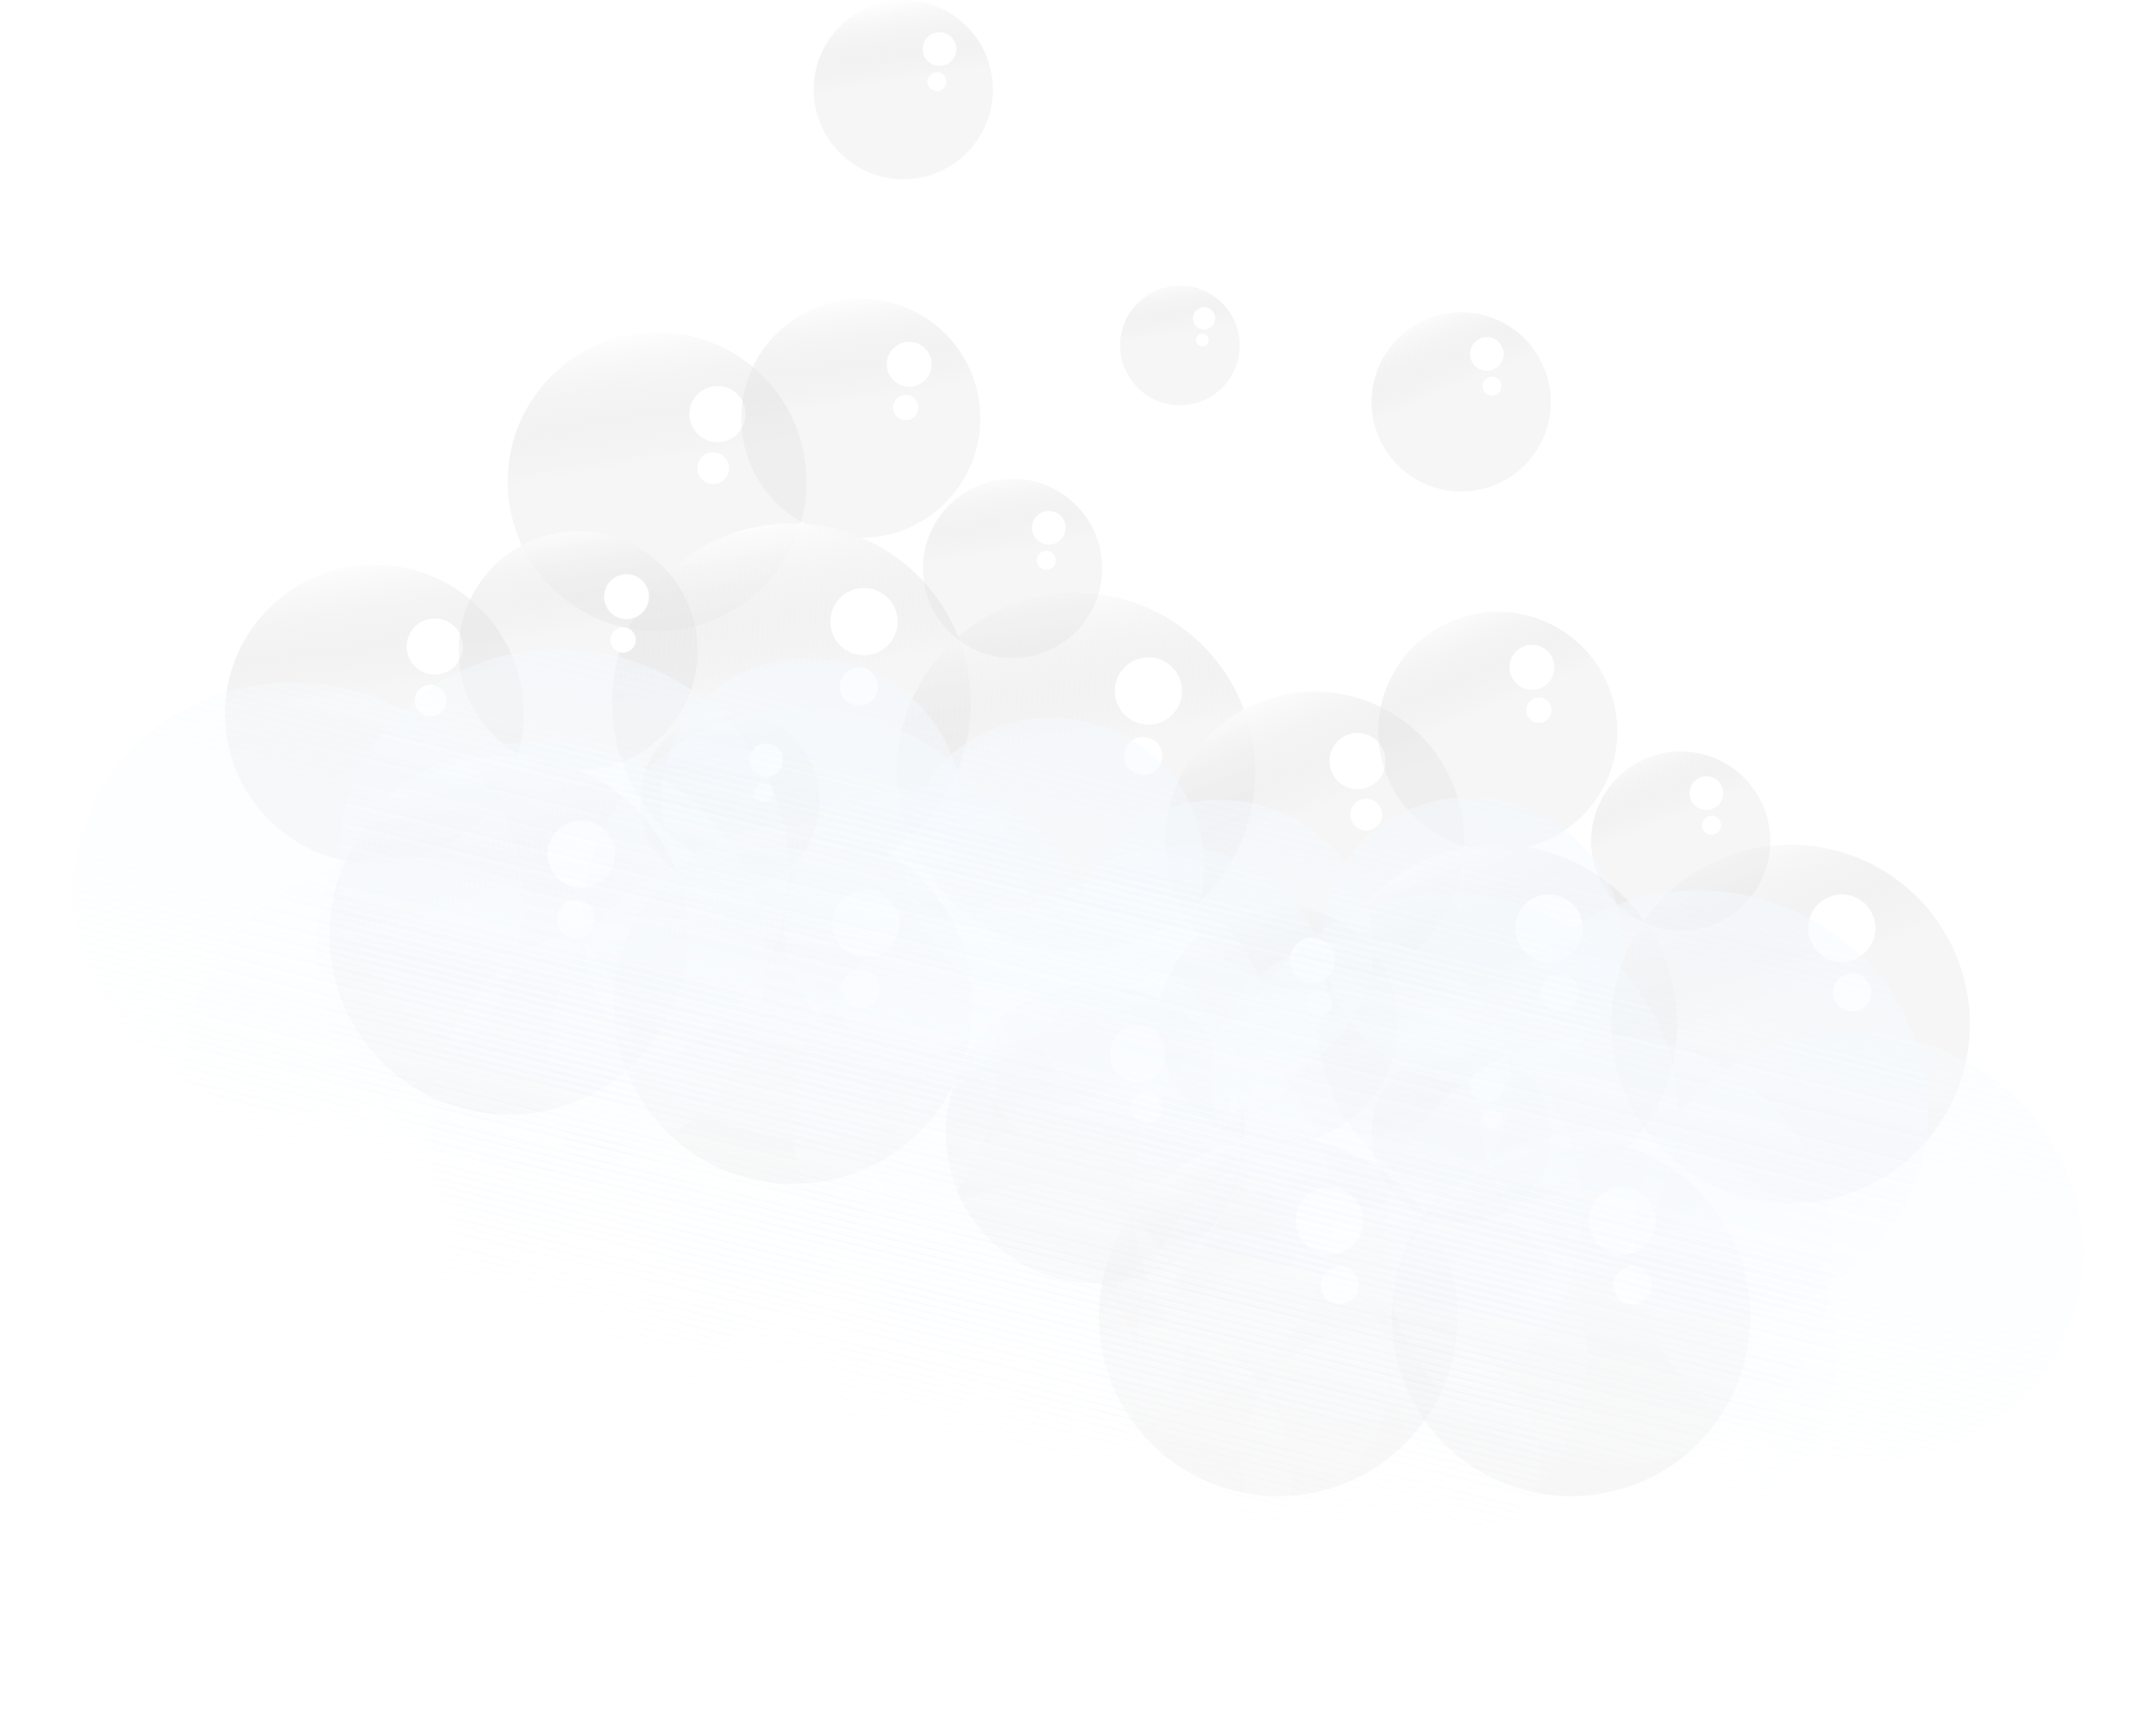 <svg width="30" height="24" viewBox="0 0 30 24" fill="none" xmlns="http://www.w3.org/2000/svg">
<circle cx="9.143" cy="6.701" r="2.079" transform="rotate(178.702 9.143 6.701)" fill="url(#paint0_linear_283_1875)"/>
<circle r="0.384" transform="matrix(1.018 -0.023 -0.023 -1.018 9.984 5.761)" fill="white"/>
<circle r="0.217" transform="matrix(1.018 -0.023 -0.023 -1.018 9.924 6.514)" fill="white"/>
<circle cx="11.978" cy="5.82" r="1.663" transform="rotate(178.702 11.978 5.82)" fill="url(#paint1_linear_283_1875)"/>
<circle r="0.307" transform="matrix(1.018 -0.023 -0.023 -1.018 12.651 5.068)" fill="white"/>
<circle r="0.173" transform="matrix(1.018 -0.023 -0.023 -1.018 12.603 5.67)" fill="white"/>
<circle cx="12.569" cy="1.247" r="1.247" transform="rotate(178.702 12.569 1.247)" fill="url(#paint2_linear_283_1875)"/>
<circle r="0.23" transform="matrix(1.018 -0.023 -0.023 -1.018 13.073 0.683)" fill="white"/>
<circle r="0.13" transform="matrix(1.018 -0.023 -0.023 -1.018 13.037 1.135)" fill="white"/>
<circle cx="16.418" cy="4.806" r="0.832" transform="rotate(178.702 16.418 4.806)" fill="url(#paint3_linear_283_1875)"/>
<circle r="0.153" transform="matrix(1.018 -0.023 -0.023 -1.018 16.755 4.43)" fill="white"/>
<circle r="0.087" transform="matrix(1.018 -0.023 -0.023 -1.018 16.731 4.731)" fill="white"/>
<circle cx="11.013" cy="9.778" r="2.495" transform="rotate(178.702 11.013 9.778)" fill="url(#paint4_linear_283_1875)"/>
<circle r="0.46" transform="matrix(1.018 -0.023 -0.023 -1.018 12.022 8.649)" fill="white"/>
<circle r="0.26" transform="matrix(1.018 -0.023 -0.023 -1.018 11.951 9.553)" fill="white"/>
<circle cx="14.971" cy="10.743" r="2.495" transform="rotate(178.702 14.971 10.743)" fill="url(#paint5_linear_283_1875)"/>
<circle r="0.46" transform="matrix(1.018 -0.023 -0.023 -1.018 15.98 9.614)" fill="white"/>
<circle r="0.26" transform="matrix(1.018 -0.023 -0.023 -1.018 15.908 10.518)" fill="white"/>
<circle cx="14.09" cy="7.908" r="1.247" transform="rotate(178.702 14.09 7.908)" fill="url(#paint6_linear_283_1875)"/>
<circle r="0.23" transform="matrix(1.018 -0.023 -0.023 -1.018 14.594 7.343)" fill="white"/>
<circle r="0.13" transform="matrix(1.018 -0.023 -0.023 -1.018 14.559 7.795)" fill="white"/>
<circle cx="5.21" cy="9.935" r="2.079" transform="rotate(178.702 5.21 9.935)" fill="url(#paint7_linear_283_1875)"/>
<circle r="0.384" transform="matrix(1.018 -0.023 -0.023 -1.018 6.05 8.995)" fill="white"/>
<circle r="0.217" transform="matrix(1.018 -0.023 -0.023 -1.018 5.991 9.748)" fill="white"/>
<circle cx="8.045" cy="9.054" r="1.663" transform="rotate(178.702 8.045 9.054)" fill="url(#paint8_linear_283_1875)"/>
<circle r="0.307" transform="matrix(1.018 -0.023 -0.023 -1.018 8.718 8.302)" fill="white"/>
<circle r="0.173" transform="matrix(1.018 -0.023 -0.023 -1.018 8.67 8.904)" fill="white"/>
<circle cx="7.08" cy="13.012" r="2.495" transform="rotate(178.702 7.08 13.012)" fill="url(#paint9_linear_283_1875)"/>
<circle r="0.46" transform="matrix(1.018 -0.023 -0.023 -1.018 8.089 11.883)" fill="white"/>
<circle r="0.26" transform="matrix(1.018 -0.023 -0.023 -1.018 8.017 12.787)" fill="white"/>
<circle cx="11.038" cy="13.977" r="2.495" transform="rotate(178.702 11.038 13.977)" fill="url(#paint10_linear_283_1875)"/>
<circle r="0.46" transform="matrix(1.018 -0.023 -0.023 -1.018 12.047 12.848)" fill="white"/>
<circle r="0.26" transform="matrix(1.018 -0.023 -0.023 -1.018 11.975 13.752)" fill="white"/>
<circle cx="10.157" cy="11.142" r="1.247" transform="rotate(178.702 10.157 11.142)" fill="url(#paint11_linear_283_1875)"/>
<circle r="0.23" transform="matrix(1.018 -0.023 -0.023 -1.018 10.661 10.577)" fill="white"/>
<circle r="0.13" transform="matrix(1.018 -0.023 -0.023 -1.018 10.625 11.029)" fill="white"/>
<circle cx="18.295" cy="11.702" r="2.079" transform="rotate(165 18.295 11.702)" fill="url(#paint12_linear_283_1875)"/>
<circle r="0.384" transform="matrix(0.984 -0.264 -0.264 -0.984 18.89 10.589)" fill="white"/>
<circle r="0.217" transform="matrix(0.984 -0.264 -0.264 -0.984 19.01 11.335)" fill="white"/>
<circle cx="20.841" cy="10.175" r="1.663" transform="rotate(165 20.841 10.175)" fill="url(#paint13_linear_283_1875)"/>
<circle r="0.307" transform="matrix(0.984 -0.264 -0.264 -0.984 21.317 9.284)" fill="white"/>
<circle r="0.173" transform="matrix(0.984 -0.264 -0.264 -0.984 21.413 9.881)" fill="white"/>
<circle cx="20.332" cy="5.592" r="1.247" transform="rotate(165 20.332 5.592)" fill="url(#paint14_linear_283_1875)"/>
<circle r="0.23" transform="matrix(0.984 -0.264 -0.264 -0.984 20.689 4.924)" fill="white"/>
<circle r="0.13" transform="matrix(0.984 -0.264 -0.264 -0.984 20.761 5.372)" fill="white"/>
<circle cx="20.841" cy="14.248" r="2.495" transform="rotate(165 20.841 14.248)" fill="url(#paint15_linear_283_1875)"/>
<circle r="0.46" transform="matrix(0.984 -0.264 -0.264 -0.984 21.554 12.913)" fill="white"/>
<circle r="0.26" transform="matrix(0.984 -0.264 -0.264 -0.984 21.699 13.808)" fill="white"/>
<circle cx="24.915" cy="14.248" r="2.495" transform="rotate(165 24.915 14.248)" fill="url(#paint16_linear_283_1875)"/>
<circle r="0.46" transform="matrix(0.984 -0.264 -0.264 -0.984 25.628 12.913)" fill="white"/>
<circle r="0.26" transform="matrix(0.984 -0.264 -0.264 -0.984 25.772 13.808)" fill="white"/>
<circle cx="23.387" cy="11.702" r="1.247" transform="rotate(165 23.387 11.702)" fill="url(#paint17_linear_283_1875)"/>
<circle r="0.23" transform="matrix(0.984 -0.264 -0.264 -0.984 23.744 11.035)" fill="white"/>
<circle r="0.13" transform="matrix(0.984 -0.264 -0.264 -0.984 23.816 11.482)" fill="white"/>
<circle cx="15.24" cy="15.776" r="2.079" transform="rotate(165 15.24 15.776)" fill="url(#paint18_linear_283_1875)"/>
<circle r="0.384" transform="matrix(0.984 -0.264 -0.264 -0.984 15.834 14.663)" fill="white"/>
<circle r="0.217" transform="matrix(0.984 -0.264 -0.264 -0.984 15.955 15.409)" fill="white"/>
<circle cx="17.786" cy="14.248" r="1.663" transform="rotate(165 17.786 14.248)" fill="url(#paint19_linear_283_1875)"/>
<circle r="0.307" transform="matrix(0.984 -0.264 -0.264 -0.984 18.262 13.358)" fill="white"/>
<circle r="0.173" transform="matrix(0.984 -0.264 -0.264 -0.984 18.358 13.955)" fill="white"/>
<circle cx="17.786" cy="18.322" r="2.495" transform="rotate(165 17.786 18.322)" fill="url(#paint20_linear_283_1875)"/>
<circle r="0.46" transform="matrix(0.984 -0.264 -0.264 -0.984 18.499 16.986)" fill="white"/>
<circle r="0.26" transform="matrix(0.984 -0.264 -0.264 -0.984 18.644 17.882)" fill="white"/>
<circle cx="21.86" cy="18.322" r="2.495" transform="rotate(165 21.86 18.322)" fill="url(#paint21_linear_283_1875)"/>
<circle r="0.46" transform="matrix(0.984 -0.264 -0.264 -0.984 22.573 16.986)" fill="white"/>
<circle r="0.26" transform="matrix(0.984 -0.264 -0.264 -0.984 22.717 17.882)" fill="white"/>
<circle cx="20.332" cy="15.776" r="1.247" transform="rotate(165 20.332 15.776)" fill="url(#paint22_linear_283_1875)"/>
<circle r="0.23" transform="matrix(0.984 -0.264 -0.264 -0.984 20.689 15.108)" fill="white"/>
<circle r="0.13" transform="matrix(0.984 -0.264 -0.264 -0.984 20.761 15.556)" fill="white"/>
<g filter="url(#filter0_f_283_1875)">
<path d="M7.193 13.229C6.803 14.829 5.123 15.794 3.44 15.384C1.758 14.974 0.71 13.344 1.1 11.744C1.49 10.143 3.17 9.178 4.853 9.589C6.536 9.999 7.583 11.629 7.193 13.229Z" fill="url(#paint23_linear_283_1875)" fill-opacity="0.5"/>
<path d="M8.753 15.656C8.363 17.256 6.683 18.221 5 17.811C3.318 17.401 2.27 15.771 2.66 14.171C3.05 12.57 4.731 11.605 6.413 12.016C8.096 12.426 9.144 14.056 8.753 15.656Z" fill="url(#paint24_linear_283_1875)" fill-opacity="0.5"/>
<path d="M10.893 12.767C10.502 14.367 8.822 15.332 7.139 14.921C5.457 14.511 4.409 12.881 4.799 11.281C5.189 9.681 6.87 8.716 8.552 9.126C10.235 9.536 11.283 11.166 10.893 12.767Z" fill="url(#paint25_linear_283_1875)" fill-opacity="0.5"/>
<path d="M13.807 15.524C13.416 17.124 11.736 18.089 10.053 17.679C8.371 17.268 7.323 15.639 7.713 14.038C8.103 12.438 9.784 11.473 11.466 11.883C13.149 12.293 14.197 13.923 13.807 15.524Z" fill="url(#paint26_linear_283_1875)" fill-opacity="0.5"/>
<path d="M13.316 11.652C13.056 12.719 11.936 13.362 10.814 13.089C9.692 12.815 8.994 11.729 9.254 10.662C9.514 9.595 10.634 8.951 11.756 9.225C12.878 9.498 13.576 10.585 13.316 11.652Z" fill="url(#paint27_linear_283_1875)" fill-opacity="0.5"/>
<path d="M17.584 14.739C17.324 15.806 16.204 16.449 15.082 16.176C13.96 15.902 13.262 14.816 13.522 13.749C13.782 12.682 14.902 12.039 16.024 12.312C17.146 12.586 17.844 13.672 17.584 14.739Z" fill="url(#paint28_linear_283_1875)" fill-opacity="0.5"/>
<path d="M10.235 18.405C9.975 19.472 8.855 20.115 7.733 19.842C6.611 19.568 5.913 18.482 6.173 17.415C6.433 16.348 7.553 15.705 8.675 15.978C9.797 16.252 10.495 17.338 10.235 18.405Z" fill="url(#paint29_linear_283_1875)" fill-opacity="0.5"/>
<path d="M15.033 13.435C14.773 14.502 13.653 15.145 12.531 14.872C11.409 14.598 10.711 13.512 10.971 12.445C11.231 11.378 12.351 10.735 13.473 11.008C14.595 11.281 15.293 12.368 15.033 13.435Z" fill="url(#paint30_linear_283_1875)" fill-opacity="0.5"/>
<path d="M22.728 17.387C22.67 15.735 24.022 14.381 25.748 14.363C27.474 14.345 28.921 15.67 28.98 17.322C29.038 18.974 27.686 20.327 25.96 20.345C24.234 20.363 22.787 19.039 22.728 17.387Z" fill="url(#paint31_linear_283_1875)" fill-opacity="0.5"/>
<path d="M20.574 15.414C20.515 13.762 21.867 12.409 23.593 12.39C25.32 12.373 26.767 13.697 26.825 15.349C26.884 17.001 25.532 18.355 23.806 18.373C22.079 18.391 20.632 17.066 20.574 15.414Z" fill="url(#paint32_linear_283_1875)" fill-opacity="0.5"/>
<path d="M19.302 18.752C19.244 17.1 20.596 15.746 22.322 15.729C24.048 15.711 25.495 17.035 25.554 18.687C25.613 20.339 24.261 21.693 22.534 21.711C20.808 21.729 19.361 20.404 19.302 18.752Z" fill="url(#paint33_linear_283_1875)" fill-opacity="0.5"/>
<path d="M15.759 16.794C15.7 15.142 17.052 13.789 18.778 13.771C20.505 13.753 21.952 15.077 22.01 16.729C22.069 18.381 20.717 19.735 18.991 19.753C17.264 19.771 15.817 18.446 15.759 16.794Z" fill="url(#paint34_linear_283_1875)" fill-opacity="0.5"/>
<path d="M17.278 20.436C17.239 19.334 18.14 18.432 19.291 18.42C20.442 18.408 21.406 19.291 21.445 20.392C21.484 21.494 20.583 22.396 19.432 22.408C18.281 22.42 17.317 21.537 17.278 20.436Z" fill="url(#paint35_linear_283_1875)" fill-opacity="0.5"/>
<path d="M12.345 18.492C12.306 17.391 13.207 16.488 14.358 16.476C15.509 16.464 16.473 17.347 16.512 18.449C16.551 19.55 15.65 20.453 14.499 20.465C13.348 20.477 12.384 19.593 12.345 18.492Z" fill="url(#paint36_linear_283_1875)" fill-opacity="0.5"/>
<path d="M18.407 13.109C18.368 12.008 19.27 11.106 20.421 11.094C21.571 11.082 22.536 11.965 22.575 13.066C22.614 14.167 21.713 15.07 20.562 15.082C19.411 15.094 18.447 14.211 18.407 13.109Z" fill="url(#paint37_linear_283_1875)" fill-opacity="0.5"/>
<path d="M15.147 19.128C15.108 18.027 16.009 17.124 17.16 17.112C18.311 17.1 19.275 17.983 19.314 19.085C19.353 20.186 18.452 21.088 17.301 21.1C16.15 21.112 15.186 20.229 15.147 19.128Z" fill="url(#paint38_linear_283_1875)" fill-opacity="0.5"/>
<path d="M10.579 14.055C10.188 15.655 8.508 16.62 6.825 16.209C5.143 15.799 4.095 14.169 4.485 12.569C4.875 10.969 6.556 10.004 8.238 10.414C9.921 10.824 10.969 12.454 10.579 14.055Z" fill="url(#paint39_linear_283_1875)" fill-opacity="0.5"/>
<path d="M12.139 16.482C11.748 18.082 10.068 19.047 8.385 18.636C6.703 18.226 5.655 16.596 6.045 14.996C6.435 13.396 8.116 12.431 9.798 12.841C11.481 13.251 12.529 14.881 12.139 16.482Z" fill="url(#paint40_linear_283_1875)" fill-opacity="0.5"/>
<path d="M14.278 13.592C13.887 15.192 12.207 16.157 10.524 15.747C8.842 15.337 7.794 13.707 8.184 12.106C8.574 10.506 10.255 9.541 11.937 9.951C13.62 10.362 14.668 11.992 14.278 13.592Z" fill="url(#paint41_linear_283_1875)" fill-opacity="0.5"/>
<path d="M17.192 16.349C16.802 17.949 15.121 18.914 13.439 18.504C11.756 18.094 10.708 16.464 11.098 14.864C11.489 13.263 13.169 12.298 14.852 12.709C16.534 13.119 17.582 14.749 17.192 16.349Z" fill="url(#paint42_linear_283_1875)" fill-opacity="0.5"/>
<path d="M16.701 12.477C16.441 13.544 15.321 14.187 14.199 13.914C13.077 13.64 12.379 12.554 12.639 11.487C12.899 10.42 14.019 9.777 15.141 10.05C16.263 10.324 16.961 11.41 16.701 12.477Z" fill="url(#paint43_linear_283_1875)" fill-opacity="0.5"/>
<path d="M20.97 15.565C20.709 16.631 19.589 17.275 18.467 17.001C17.346 16.728 16.647 15.641 16.907 14.574C17.167 13.507 18.288 12.864 19.409 13.137C20.531 13.411 21.23 14.498 20.97 15.565Z" fill="url(#paint44_linear_283_1875)" fill-opacity="0.5"/>
<path d="M13.62 19.23C13.36 20.297 12.24 20.941 11.118 20.667C9.996 20.393 9.298 19.307 9.558 18.24C9.818 17.173 10.938 16.53 12.06 16.803C13.182 17.077 13.88 18.163 13.62 19.23Z" fill="url(#paint45_linear_283_1875)" fill-opacity="0.5"/>
<path d="M18.418 14.26C18.158 15.327 17.038 15.97 15.916 15.697C14.794 15.424 14.096 14.337 14.356 13.27C14.616 12.203 15.736 11.56 16.858 11.833C17.98 12.107 18.678 13.193 18.418 14.26Z" fill="url(#paint46_linear_283_1875)" fill-opacity="0.5"/>
<path d="M19.255 17.423C19.197 15.771 20.549 14.417 22.275 14.399C24.001 14.381 25.448 15.706 25.507 17.358C25.565 19.01 24.213 20.364 22.487 20.381C20.761 20.399 19.314 19.075 19.255 17.423Z" fill="url(#paint47_linear_283_1875)" fill-opacity="0.5"/>
<path d="M17.101 15.45C17.042 13.798 18.394 12.445 20.12 12.427C21.847 12.409 23.294 13.733 23.352 15.385C23.411 17.037 22.059 18.391 20.333 18.409C18.606 18.427 17.159 17.102 17.101 15.45Z" fill="url(#paint48_linear_283_1875)" fill-opacity="0.5"/>
<path d="M15.829 18.788C15.771 17.136 17.123 15.783 18.849 15.765C20.575 15.747 22.022 17.071 22.081 18.723C22.14 20.375 20.788 21.729 19.061 21.747C17.335 21.765 15.888 20.44 15.829 18.788Z" fill="url(#paint49_linear_283_1875)" fill-opacity="0.5"/>
<path d="M12.286 16.83C12.227 15.178 13.579 13.825 15.305 13.807C17.032 13.789 18.479 15.113 18.537 16.765C18.596 18.417 17.244 19.771 15.518 19.789C13.791 19.807 12.344 18.482 12.286 16.83Z" fill="url(#paint50_linear_283_1875)" fill-opacity="0.5"/>
<path d="M13.805 20.472C13.766 19.37 14.667 18.468 15.818 18.456C16.968 18.444 17.933 19.327 17.972 20.428C18.011 21.53 17.11 22.432 15.959 22.444C14.808 22.456 13.844 21.573 13.805 20.472Z" fill="url(#paint51_linear_283_1875)" fill-opacity="0.5"/>
<path d="M8.872 18.528C8.833 17.427 9.734 16.524 10.885 16.512C12.036 16.5 13 17.384 13.039 18.485C13.078 19.586 12.177 20.489 11.026 20.501C9.875 20.513 8.911 19.63 8.872 18.528Z" fill="url(#paint52_linear_283_1875)" fill-opacity="0.5"/>
<path d="M14.934 13.146C14.895 12.044 15.797 11.142 16.947 11.13C18.098 11.118 19.063 12.001 19.102 13.102C19.141 14.204 18.24 15.106 17.089 15.118C15.938 15.13 14.973 14.247 14.934 13.146Z" fill="url(#paint53_linear_283_1875)" fill-opacity="0.5"/>
<path d="M11.674 19.164C11.635 18.063 12.536 17.16 13.687 17.148C14.838 17.136 15.802 18.019 15.841 19.121C15.88 20.222 14.979 21.125 13.828 21.137C12.677 21.148 11.713 20.265 11.674 19.164Z" fill="url(#paint54_linear_283_1875)" fill-opacity="0.5"/>
</g>
<defs>
<filter id="filter0_f_283_1875" x="0" y="8.013" width="30" height="15.449" filterUnits="userSpaceOnUse" color-interpolation-filters="sRGB">
<feFlood flood-opacity="0" result="BackgroundImageFix"/>
<feBlend mode="normal" in="SourceGraphic" in2="BackgroundImageFix" result="shape"/>
<feGaussianBlur stdDeviation="0.5" result="effect1_foregroundBlur_283_1875"/>
</filter>
<linearGradient id="paint0_linear_283_1875" x1="9.002" y1="6.969" x2="9.273" y2="8.865" gradientUnits="userSpaceOnUse">
<stop stop-color="#D9D9D9" stop-opacity="0.23"/>
<stop offset="1" stop-color="white"/>
</linearGradient>
<linearGradient id="paint1_linear_283_1875" x1="11.952" y1="6.043" x2="12.168" y2="7.56" gradientUnits="userSpaceOnUse">
<stop stop-color="#D9D9D9" stop-opacity="0.23"/>
<stop offset="1" stop-color="white"/>
</linearGradient>
<linearGradient id="paint2_linear_283_1875" x1="12.615" y1="1.357" x2="12.777" y2="2.495" gradientUnits="userSpaceOnUse">
<stop stop-color="#D9D9D9" stop-opacity="0.23"/>
<stop offset="1" stop-color="white"/>
</linearGradient>
<linearGradient id="paint3_linear_283_1875" x1="16.597" y1="4.952" x2="16.705" y2="5.711" gradientUnits="userSpaceOnUse">
<stop stop-color="#D9D9D9" stop-opacity="0.23"/>
<stop offset="1" stop-color="white"/>
</linearGradient>
<linearGradient id="paint4_linear_283_1875" x1="10.845" y1="10.131" x2="11.17" y2="12.407" gradientUnits="userSpaceOnUse">
<stop stop-color="#D9D9D9" stop-opacity="0.23"/>
<stop offset="1" stop-color="white"/>
</linearGradient>
<linearGradient id="paint5_linear_283_1875" x1="14.876" y1="11.113" x2="15.2" y2="13.389" gradientUnits="userSpaceOnUse">
<stop stop-color="#D9D9D9" stop-opacity="0.23"/>
<stop offset="1" stop-color="white"/>
</linearGradient>
<linearGradient id="paint6_linear_283_1875" x1="14.164" y1="8.139" x2="14.326" y2="9.277" gradientUnits="userSpaceOnUse">
<stop stop-color="#D9D9D9" stop-opacity="0.23"/>
<stop offset="1" stop-color="white"/>
</linearGradient>
<linearGradient id="paint7_linear_283_1875" x1="4.997" y1="10.262" x2="5.267" y2="12.159" gradientUnits="userSpaceOnUse">
<stop stop-color="#D9D9D9" stop-opacity="0.23"/>
<stop offset="1" stop-color="white"/>
</linearGradient>
<linearGradient id="paint8_linear_283_1875" x1="7.946" y1="9.336" x2="8.162" y2="10.853" gradientUnits="userSpaceOnUse">
<stop stop-color="#D9D9D9" stop-opacity="0.23"/>
<stop offset="1" stop-color="white"/>
</linearGradient>
<linearGradient id="paint9_linear_283_1875" x1="6.84" y1="13.424" x2="7.164" y2="15.7" gradientUnits="userSpaceOnUse">
<stop stop-color="#D9D9D9" stop-opacity="0.23"/>
<stop offset="1" stop-color="white"/>
</linearGradient>
<linearGradient id="paint10_linear_283_1875" x1="10.87" y1="14.407" x2="11.195" y2="16.683" gradientUnits="userSpaceOnUse">
<stop stop-color="#D9D9D9" stop-opacity="0.23"/>
<stop offset="1" stop-color="white"/>
</linearGradient>
<linearGradient id="paint11_linear_283_1875" x1="10.158" y1="11.433" x2="10.321" y2="12.571" gradientUnits="userSpaceOnUse">
<stop stop-color="#D9D9D9" stop-opacity="0.23"/>
<stop offset="1" stop-color="white"/>
</linearGradient>
<linearGradient id="paint12_linear_283_1875" x1="18.323" y1="12.062" x2="18.594" y2="13.958" gradientUnits="userSpaceOnUse">
<stop stop-color="#D9D9D9" stop-opacity="0.23"/>
<stop offset="1" stop-color="white"/>
</linearGradient>
<linearGradient id="paint13_linear_283_1875" x1="20.978" y1="10.477" x2="21.194" y2="11.995" gradientUnits="userSpaceOnUse">
<stop stop-color="#D9D9D9" stop-opacity="0.23"/>
<stop offset="1" stop-color="white"/>
</linearGradient>
<linearGradient id="paint14_linear_283_1875" x1="20.521" y1="5.781" x2="20.683" y2="6.919" gradientUnits="userSpaceOnUse">
<stop stop-color="#D9D9D9" stop-opacity="0.23"/>
<stop offset="1" stop-color="white"/>
</linearGradient>
<linearGradient id="paint15_linear_283_1875" x1="20.855" y1="14.683" x2="21.179" y2="16.959" gradientUnits="userSpaceOnUse">
<stop stop-color="#D9D9D9" stop-opacity="0.23"/>
<stop offset="1" stop-color="white"/>
</linearGradient>
<linearGradient id="paint16_linear_283_1875" x1="25.003" y1="14.683" x2="25.328" y2="16.959" gradientUnits="userSpaceOnUse">
<stop stop-color="#D9D9D9" stop-opacity="0.23"/>
<stop offset="1" stop-color="white"/>
</linearGradient>
<linearGradient id="paint17_linear_283_1875" x1="23.633" y1="12.004" x2="23.795" y2="13.142" gradientUnits="userSpaceOnUse">
<stop stop-color="#D9D9D9" stop-opacity="0.23"/>
<stop offset="1" stop-color="white"/>
</linearGradient>
<linearGradient id="paint18_linear_283_1875" x1="15.212" y1="16.21" x2="15.482" y2="18.107" gradientUnits="userSpaceOnUse">
<stop stop-color="#D9D9D9" stop-opacity="0.23"/>
<stop offset="1" stop-color="white"/>
</linearGradient>
<linearGradient id="paint19_linear_283_1875" x1="17.867" y1="14.626" x2="18.083" y2="16.143" gradientUnits="userSpaceOnUse">
<stop stop-color="#D9D9D9" stop-opacity="0.23"/>
<stop offset="1" stop-color="white"/>
</linearGradient>
<linearGradient id="paint20_linear_283_1875" x1="17.743" y1="18.832" x2="18.068" y2="21.108" gradientUnits="userSpaceOnUse">
<stop stop-color="#D9D9D9" stop-opacity="0.23"/>
<stop offset="1" stop-color="white"/>
</linearGradient>
<linearGradient id="paint21_linear_283_1875" x1="21.892" y1="18.832" x2="22.216" y2="21.108" gradientUnits="userSpaceOnUse">
<stop stop-color="#D9D9D9" stop-opacity="0.23"/>
<stop offset="1" stop-color="white"/>
</linearGradient>
<linearGradient id="paint22_linear_283_1875" x1="20.521" y1="16.153" x2="20.683" y2="17.291" gradientUnits="userSpaceOnUse">
<stop stop-color="#D9D9D9" stop-opacity="0.23"/>
<stop offset="1" stop-color="white"/>
</linearGradient>
<linearGradient id="paint23_linear_283_1875" x1="16.202" y1="9.995" x2="13.307" y2="21.868" gradientUnits="userSpaceOnUse">
<stop stop-color="#F4FAFF"/>
<stop offset="1" stop-color="white" stop-opacity="0"/>
</linearGradient>
<linearGradient id="paint24_linear_283_1875" x1="16.202" y1="9.995" x2="13.307" y2="21.868" gradientUnits="userSpaceOnUse">
<stop stop-color="#F4FAFF"/>
<stop offset="1" stop-color="white" stop-opacity="0"/>
</linearGradient>
<linearGradient id="paint25_linear_283_1875" x1="16.202" y1="9.995" x2="13.307" y2="21.868" gradientUnits="userSpaceOnUse">
<stop stop-color="#F4FAFF"/>
<stop offset="1" stop-color="white" stop-opacity="0"/>
</linearGradient>
<linearGradient id="paint26_linear_283_1875" x1="16.202" y1="9.995" x2="13.307" y2="21.868" gradientUnits="userSpaceOnUse">
<stop stop-color="#F4FAFF"/>
<stop offset="1" stop-color="white" stop-opacity="0"/>
</linearGradient>
<linearGradient id="paint27_linear_283_1875" x1="16.202" y1="9.995" x2="13.307" y2="21.868" gradientUnits="userSpaceOnUse">
<stop stop-color="#F4FAFF"/>
<stop offset="1" stop-color="white" stop-opacity="0"/>
</linearGradient>
<linearGradient id="paint28_linear_283_1875" x1="16.202" y1="9.995" x2="13.307" y2="21.868" gradientUnits="userSpaceOnUse">
<stop stop-color="#F4FAFF"/>
<stop offset="1" stop-color="white" stop-opacity="0"/>
</linearGradient>
<linearGradient id="paint29_linear_283_1875" x1="16.202" y1="9.995" x2="13.307" y2="21.868" gradientUnits="userSpaceOnUse">
<stop stop-color="#F4FAFF"/>
<stop offset="1" stop-color="white" stop-opacity="0"/>
</linearGradient>
<linearGradient id="paint30_linear_283_1875" x1="16.202" y1="9.995" x2="13.307" y2="21.868" gradientUnits="userSpaceOnUse">
<stop stop-color="#F4FAFF"/>
<stop offset="1" stop-color="white" stop-opacity="0"/>
</linearGradient>
<linearGradient id="paint31_linear_283_1875" x1="16.202" y1="9.995" x2="13.307" y2="21.868" gradientUnits="userSpaceOnUse">
<stop stop-color="#F4FAFF"/>
<stop offset="1" stop-color="white" stop-opacity="0"/>
</linearGradient>
<linearGradient id="paint32_linear_283_1875" x1="16.202" y1="9.995" x2="13.307" y2="21.868" gradientUnits="userSpaceOnUse">
<stop stop-color="#F4FAFF"/>
<stop offset="1" stop-color="white" stop-opacity="0"/>
</linearGradient>
<linearGradient id="paint33_linear_283_1875" x1="16.202" y1="9.995" x2="13.307" y2="21.868" gradientUnits="userSpaceOnUse">
<stop stop-color="#F4FAFF"/>
<stop offset="1" stop-color="white" stop-opacity="0"/>
</linearGradient>
<linearGradient id="paint34_linear_283_1875" x1="16.202" y1="9.995" x2="13.307" y2="21.868" gradientUnits="userSpaceOnUse">
<stop stop-color="#F4FAFF"/>
<stop offset="1" stop-color="white" stop-opacity="0"/>
</linearGradient>
<linearGradient id="paint35_linear_283_1875" x1="16.202" y1="9.995" x2="13.307" y2="21.868" gradientUnits="userSpaceOnUse">
<stop stop-color="#F4FAFF"/>
<stop offset="1" stop-color="white" stop-opacity="0"/>
</linearGradient>
<linearGradient id="paint36_linear_283_1875" x1="16.202" y1="9.995" x2="13.307" y2="21.868" gradientUnits="userSpaceOnUse">
<stop stop-color="#F4FAFF"/>
<stop offset="1" stop-color="white" stop-opacity="0"/>
</linearGradient>
<linearGradient id="paint37_linear_283_1875" x1="16.202" y1="9.995" x2="13.307" y2="21.868" gradientUnits="userSpaceOnUse">
<stop stop-color="#F4FAFF"/>
<stop offset="1" stop-color="white" stop-opacity="0"/>
</linearGradient>
<linearGradient id="paint38_linear_283_1875" x1="16.202" y1="9.995" x2="13.307" y2="21.868" gradientUnits="userSpaceOnUse">
<stop stop-color="#F4FAFF"/>
<stop offset="1" stop-color="white" stop-opacity="0"/>
</linearGradient>
<linearGradient id="paint39_linear_283_1875" x1="16.202" y1="9.995" x2="13.307" y2="21.868" gradientUnits="userSpaceOnUse">
<stop stop-color="#F4FAFF"/>
<stop offset="1" stop-color="white" stop-opacity="0"/>
</linearGradient>
<linearGradient id="paint40_linear_283_1875" x1="16.202" y1="9.995" x2="13.307" y2="21.868" gradientUnits="userSpaceOnUse">
<stop stop-color="#F4FAFF"/>
<stop offset="1" stop-color="white" stop-opacity="0"/>
</linearGradient>
<linearGradient id="paint41_linear_283_1875" x1="16.202" y1="9.995" x2="13.307" y2="21.868" gradientUnits="userSpaceOnUse">
<stop stop-color="#F4FAFF"/>
<stop offset="1" stop-color="white" stop-opacity="0"/>
</linearGradient>
<linearGradient id="paint42_linear_283_1875" x1="16.202" y1="9.995" x2="13.307" y2="21.868" gradientUnits="userSpaceOnUse">
<stop stop-color="#F4FAFF"/>
<stop offset="1" stop-color="white" stop-opacity="0"/>
</linearGradient>
<linearGradient id="paint43_linear_283_1875" x1="16.202" y1="9.995" x2="13.307" y2="21.868" gradientUnits="userSpaceOnUse">
<stop stop-color="#F4FAFF"/>
<stop offset="1" stop-color="white" stop-opacity="0"/>
</linearGradient>
<linearGradient id="paint44_linear_283_1875" x1="16.202" y1="9.995" x2="13.307" y2="21.868" gradientUnits="userSpaceOnUse">
<stop stop-color="#F4FAFF"/>
<stop offset="1" stop-color="white" stop-opacity="0"/>
</linearGradient>
<linearGradient id="paint45_linear_283_1875" x1="16.202" y1="9.995" x2="13.307" y2="21.868" gradientUnits="userSpaceOnUse">
<stop stop-color="#F4FAFF"/>
<stop offset="1" stop-color="white" stop-opacity="0"/>
</linearGradient>
<linearGradient id="paint46_linear_283_1875" x1="16.202" y1="9.995" x2="13.307" y2="21.868" gradientUnits="userSpaceOnUse">
<stop stop-color="#F4FAFF"/>
<stop offset="1" stop-color="white" stop-opacity="0"/>
</linearGradient>
<linearGradient id="paint47_linear_283_1875" x1="16.202" y1="9.995" x2="13.307" y2="21.868" gradientUnits="userSpaceOnUse">
<stop stop-color="#F4FAFF"/>
<stop offset="1" stop-color="white" stop-opacity="0"/>
</linearGradient>
<linearGradient id="paint48_linear_283_1875" x1="16.202" y1="9.995" x2="13.307" y2="21.868" gradientUnits="userSpaceOnUse">
<stop stop-color="#F4FAFF"/>
<stop offset="1" stop-color="white" stop-opacity="0"/>
</linearGradient>
<linearGradient id="paint49_linear_283_1875" x1="16.202" y1="9.995" x2="13.307" y2="21.868" gradientUnits="userSpaceOnUse">
<stop stop-color="#F4FAFF"/>
<stop offset="1" stop-color="white" stop-opacity="0"/>
</linearGradient>
<linearGradient id="paint50_linear_283_1875" x1="16.202" y1="9.995" x2="13.307" y2="21.868" gradientUnits="userSpaceOnUse">
<stop stop-color="#F4FAFF"/>
<stop offset="1" stop-color="white" stop-opacity="0"/>
</linearGradient>
<linearGradient id="paint51_linear_283_1875" x1="16.202" y1="9.995" x2="13.307" y2="21.868" gradientUnits="userSpaceOnUse">
<stop stop-color="#F4FAFF"/>
<stop offset="1" stop-color="white" stop-opacity="0"/>
</linearGradient>
<linearGradient id="paint52_linear_283_1875" x1="16.202" y1="9.995" x2="13.307" y2="21.868" gradientUnits="userSpaceOnUse">
<stop stop-color="#F4FAFF"/>
<stop offset="1" stop-color="white" stop-opacity="0"/>
</linearGradient>
<linearGradient id="paint53_linear_283_1875" x1="16.202" y1="9.995" x2="13.307" y2="21.868" gradientUnits="userSpaceOnUse">
<stop stop-color="#F4FAFF"/>
<stop offset="1" stop-color="white" stop-opacity="0"/>
</linearGradient>
<linearGradient id="paint54_linear_283_1875" x1="16.202" y1="9.995" x2="13.307" y2="21.868" gradientUnits="userSpaceOnUse">
<stop stop-color="#F4FAFF"/>
<stop offset="1" stop-color="white" stop-opacity="0"/>
</linearGradient>
</defs>
</svg>
